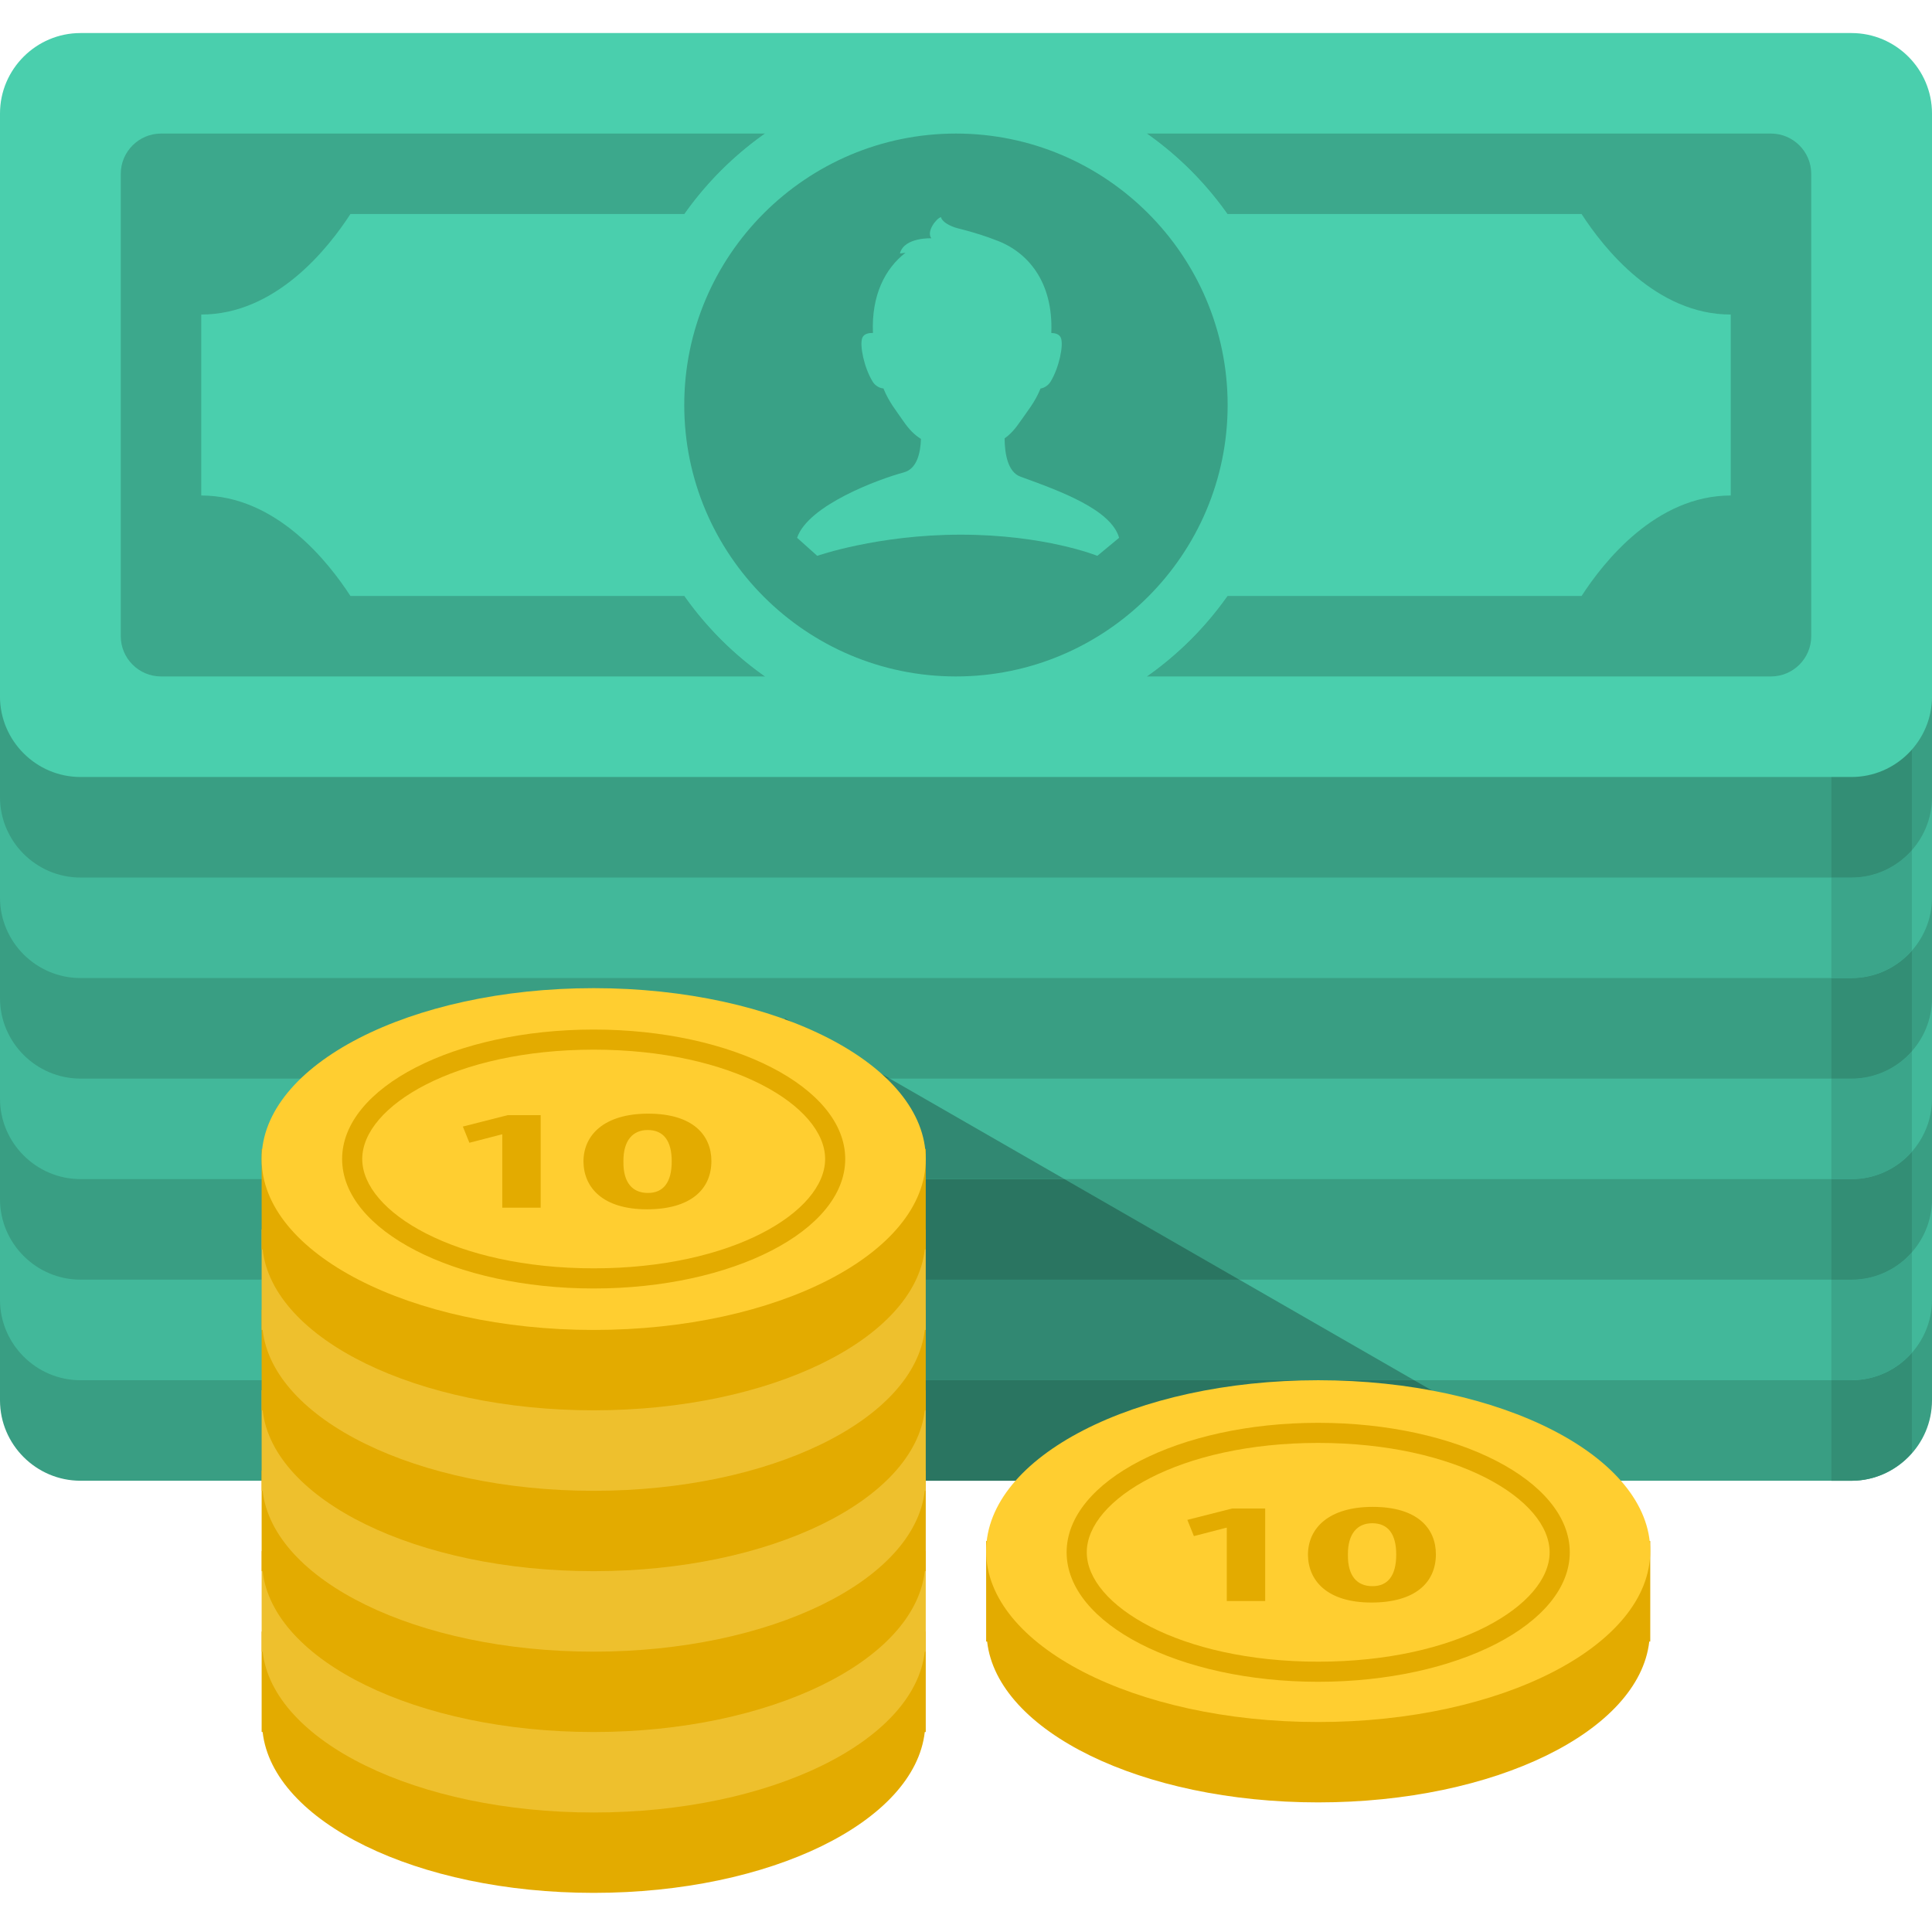 <?xml version="1.0" encoding="UTF-8" standalone="no"?>
<svg width="47px" height="47px" viewBox="0 0 47 47" version="1.1" xmlns="http://www.w3.org/2000/svg" xmlns:xlink="http://www.w3.org/1999/xlink" xmlns:sketch="http://www.bohemiancoding.com/sketch/ns">
    <!-- Generator: Sketch 3.2 (9961) - http://www.bohemiancoding.com/sketch -->
    <title>ico_cashback</title>
    <desc>Created with Sketch.</desc>
    <defs>
        <linearGradient x1="-886.364%" y1="-987.647%" x2="-876.364%" y2="-987.647%" id="linearGradient-1">
            <stop stop-color="#F5CA3F" offset="0%"></stop>
            <stop stop-color="#EEC02D" offset="100%"></stop>
        </linearGradient>
        <linearGradient x1="-886.364%" y1="-1030%" x2="-876.364%" y2="-1030%" id="linearGradient-2">
            <stop stop-color="#F5CA3F" offset="0%"></stop>
            <stop stop-color="#EEC02D" offset="100%"></stop>
        </linearGradient>
        <linearGradient x1="-886.364%" y1="-1072.353%" x2="-876.364%" y2="-1072.353%" id="linearGradient-3">
            <stop stop-color="#F5CA3F" offset="0%"></stop>
            <stop stop-color="#EEC02D" offset="100%"></stop>
        </linearGradient>
        <linearGradient x1="-886.364%" y1="-1114.706%" x2="-876.364%" y2="-1114.706%" id="linearGradient-4">
            <stop stop-color="#FFD242" offset="0%"></stop>
            <stop stop-color="#FFCE30" offset="100%"></stop>
        </linearGradient>
        <linearGradient x1="-984.545%" y1="-1011.471%" x2="-974.545%" y2="-1011.471%" id="linearGradient-5">
            <stop stop-color="#FFD242" offset="0%"></stop>
            <stop stop-color="#FFCE30" offset="100%"></stop>
        </linearGradient>
    </defs>
    <g id="Welcome" stroke="none" stroke-width="1" fill="none" fill-rule="evenodd" sketch:type="MSPage">
        <g id="tangerine" sketch:type="MSArtboardGroup" transform="translate(-362, -454)">
            <g id="ico_cashback" sketch:type="MSLayerGroup" transform="translate(362, 455)">
                <path d="M47,29.152 C47,28.076 46.119,27.196 45.042,27.196 L1.958,27.196 C0.881,27.196 0,28.076 0,29.152 L0,33.065 C0,34.141 0.881,35.022 1.958,35.022 L45.042,35.022 C46.119,35.022 47,34.141 47,33.065 L47,29.152" id="path682" fill="#399E83" sketch:type="MSShapeGroup" transform="translate(23.5, 31.109) scale(1, -1) translate(-23.5, -31.109) "></path>
                <path d="M47,28.174 C47,27.098 46.119,26.217 45.042,26.217 L1.958,26.217 C0.881,26.217 0,27.098 0,28.174 L0,30.62 C0,31.696 0.881,32.576 1.958,32.576 L45.042,32.576 C46.119,32.576 47,31.696 47,30.62 L47,28.174" id="path684" fill="#42B89A" sketch:type="MSShapeGroup" transform="translate(23.5, 29.397) scale(1, -1) translate(-23.5, -29.397) "></path>
                <path d="M47,24.261 C47,23.185 46.119,22.304 45.042,22.304 L1.958,22.304 C0.881,22.304 0,23.185 0,24.261 L0,28.174 C0,29.25 0.881,30.13 1.958,30.13 L45.042,30.13 C46.119,30.13 47,29.25 47,28.174 L47,24.261" id="path686" fill="#399E83" sketch:type="MSShapeGroup" transform="translate(23.5, 26.217) scale(1, -1) translate(-23.5, -26.217) "></path>
                <path d="M47,23.283 C47,22.207 46.119,21.326 45.042,21.326 L1.958,21.326 C0.881,21.326 0,22.207 0,23.283 L0,25.728 C0,26.804 0.881,27.685 1.958,27.685 L45.042,27.685 C46.119,27.685 47,26.804 47,25.728 L47,23.283" id="path688" fill="#42B89A" sketch:type="MSShapeGroup" transform="translate(23.5, 24.505) scale(1, -1) translate(-23.5, -24.505) "></path>
                <path d="M47,19.37 C47,18.293 46.119,17.413 45.042,17.413 L1.958,17.413 C0.881,17.413 0,18.293 0,19.37 L0,23.283 C0,24.359 0.881,25.239 1.958,25.239 L45.042,25.239 C46.119,25.239 47,24.359 47,23.283 L47,19.37" id="path690" fill="#399E83" sketch:type="MSShapeGroup" transform="translate(23.5, 21.326) scale(1, -1) translate(-23.5, -21.326) "></path>
                <path d="M47,18.391 C47,17.315 46.119,16.435 45.042,16.435 L1.958,16.435 C0.881,16.435 0,17.315 0,18.391 L0,20.837 C0,21.913 0.881,22.793 1.958,22.793 L45.042,22.793 C46.119,22.793 47,21.913 47,20.837 L47,18.391" id="path692" fill="#42B89A" sketch:type="MSShapeGroup" transform="translate(23.5, 19.614) scale(1, -1) translate(-23.5, -19.614) "></path>
                <path d="M47,16.092 C47,15.016 46.119,14.136 45.042,14.136 L1.958,14.136 C0.881,14.136 0,15.016 0,16.092 L0,18.375 C0,19.451 0.881,20.332 1.958,20.332 L45.042,20.332 C46.119,20.332 47,19.451 47,18.375 L47,16.092" id="path694" fill="#399E83" sketch:type="MSShapeGroup" transform="translate(23.5, 17.242) scale(1, -1) translate(-23.5, -17.242) "></path>
                <path id="path696" fill="#E4E4E4" sketch:type="MSShapeGroup" transform="translate(45.073, 34.997) scale(1, -1) translate(-45.073, -34.997) "></path>
                <path d="M45.042,31.891 L44.552,31.891 L44.552,34.337 L45.042,34.337 C45.625,34.337 46.151,34.595 46.51,35.003 L46.51,32.57 C46.154,32.161 45.637,31.896 45.056,31.891 L45.055,31.891 L45.05,31.891 L45.048,31.891 L45.042,31.891 L45.042,31.891" id="path698" fill="#338E75" sketch:type="MSShapeGroup" transform="translate(45.531, 33.457) scale(1, -1) translate(-45.531, -33.457) "></path>
                <path d="M45.042,29.446 L44.552,29.446 L44.552,31.891 L45.042,31.891 C45.625,31.891 46.151,32.15 46.51,32.557 L46.51,30.111 C46.151,29.704 45.625,29.446 45.042,29.446" id="path700" fill="#3BA58A" sketch:type="MSShapeGroup" transform="translate(45.531, 31.011) scale(1, -1) translate(-45.531, -31.011) "></path>
                <path d="M45.042,27 L44.552,27 L44.552,29.446 L45.042,29.446 C45.625,29.446 46.151,29.704 46.51,30.111 L46.51,27.666 C46.151,27.258 45.625,27 45.042,27" id="path702" fill="#338E75" sketch:type="MSShapeGroup" transform="translate(45.531, 28.565) scale(1, -1) translate(-45.531, -28.565) "></path>
                <path d="M45.042,24.554 L44.552,24.554 L44.552,27 L45.042,27 C45.625,27 46.151,27.258 46.51,27.666 L46.51,25.22 C46.151,24.813 45.625,24.554 45.042,24.554" id="path704" fill="#3BA58A" sketch:type="MSShapeGroup" transform="translate(45.531, 26.12) scale(1, -1) translate(-45.531, -26.12) "></path>
                <path d="M45.042,22.109 L44.552,22.109 L44.552,24.554 L45.042,24.554 C45.625,24.554 46.151,24.813 46.51,25.22 L46.51,22.774 C46.151,22.367 45.625,22.109 45.042,22.109" id="path706" fill="#338E75" sketch:type="MSShapeGroup" transform="translate(45.531, 23.674) scale(1, -1) translate(-45.531, -23.674) "></path>
                <path d="M45.042,19.663 L44.552,19.663 L44.552,22.109 L45.042,22.109 C45.625,22.109 46.151,22.367 46.51,22.774 L46.51,20.329 C46.151,19.921 45.625,19.663 45.042,19.663" id="path708" fill="#3BA58A" sketch:type="MSShapeGroup" transform="translate(45.531, 21.228) scale(1, -1) translate(-45.531, -21.228) "></path>
                <path d="M45.042,15.457 L44.552,15.457 L44.552,20.348 L46.51,20.348 L46.51,16.122 C46.151,15.715 45.625,15.457 45.042,15.457" id="path710" fill="#338E75" sketch:type="MSShapeGroup" transform="translate(45.531, 17.902) scale(1, -1) translate(-45.531, -17.902) "></path>
                <path d="M47,1.761 C47,0.685 46.119,-0.196 45.042,-0.196 L1.958,-0.196 C0.881,-0.196 0,0.685 0,1.761 L0,15.946 C0,17.022 0.881,17.902 1.958,17.902 L45.042,17.902 C46.119,17.902 47,17.022 47,15.946 L47,1.761" id="path712" fill="#4ACFAD" sketch:type="MSShapeGroup" transform="translate(23.5, 8.853) scale(1, -1) translate(-23.5, -8.853) "></path>
                <path d="M30.599,32.576 L19.583,32.576 L19.477,35.022 L34.4,35.022 L35.25,34.533 L32.312,34.125 C32.312,34.125 31.905,32.576 30.599,32.576" id="path714" fill="#2A7561" sketch:type="MSShapeGroup" transform="translate(27.359, 33.799) scale(1, -1) translate(-27.359, -33.799) "></path>
                <path d="M34.4,30.13 L19.477,30.13 L19.37,32.576 L30.148,32.576 L34.4,30.13" id="path716" fill="#318872" sketch:type="MSShapeGroup" transform="translate(26.885, 31.353) scale(1, -1) translate(-26.885, -31.353) "></path>
                <path d="M30.148,27.685 L19.37,27.685 L19.264,30.13 L25.897,30.13 L30.148,27.685" id="path718" fill="#2A7561" sketch:type="MSShapeGroup" transform="translate(24.698, 28.908) scale(1, -1) translate(-24.698, -28.908) "></path>
                <path d="M25.897,25.239 L19.264,25.239 L19.157,27.685 L21.644,27.685 L25.897,25.239" id="path720" fill="#318872" sketch:type="MSShapeGroup" transform="translate(22.536, 26.462) scale(1, -1) translate(-22.536, -26.462) "></path>
                <path d="M21.644,23.772 L19.157,23.772 L19.094,25.239 L21.644,23.772" id="path722" fill="#2A7561" sketch:type="MSShapeGroup" transform="translate(20.367, 24.505) scale(1, -1) translate(-20.367, -24.505) "></path>
                <path d="M21.287,43.092 C19.859,44.266 17.331,45.049 14.443,45.049 C11.554,45.049 9.027,44.266 7.599,43.092 L6.365,43.092 L6.365,40.647 L6.389,40.647 C6.636,38.465 10.142,36.734 14.443,36.734 C18.744,36.734 22.25,38.465 22.497,40.647 L22.521,40.647 L22.521,43.092 L21.287,43.092" id="path724" fill="#E3AB00" sketch:type="MSShapeGroup" transform="translate(14.443, 40.891) scale(1, -1) translate(-14.443, -40.891) "></path>
                <path d="M21.287,41.136 C19.859,42.309 17.331,43.092 14.443,43.092 C11.554,43.092 9.027,42.309 7.599,41.136 L6.365,41.136 L6.365,38.69 L6.389,38.69 C6.636,36.509 10.142,34.777 14.443,34.777 C18.744,34.777 22.25,36.509 22.497,38.69 L22.521,38.69 L22.521,41.136 L21.287,41.136 L21.287,41.136 Z" id="path732" sketch:type="MSShapeGroup" transform="translate(14.443, 38.935) scale(1, -1) translate(-14.443, -38.935) "></path>
                <path d="M21.287,41.136 C19.859,42.309 17.331,43.092 14.443,43.092 C11.554,43.092 9.027,42.309 7.599,41.136 L6.365,41.136 L6.365,38.69 L6.389,38.69 C6.636,36.509 10.142,34.777 14.443,34.777 C18.744,34.777 22.25,36.509 22.497,38.69 L22.521,38.69 L22.521,41.136 L21.287,41.136" id="path740" fill="url(#linearGradient-1)" sketch:type="MSShapeGroup" transform="translate(14.443, 38.935) scale(1, -1) translate(-14.443, -38.935) "></path>
                <path d="M21.287,39.179 C19.859,40.353 17.331,41.136 14.443,41.136 C11.554,41.136 9.027,40.353 7.599,39.179 L6.365,39.179 L6.365,36.734 L6.389,36.734 C6.636,34.552 10.142,32.821 14.443,32.821 C18.744,32.821 22.25,34.552 22.497,36.734 L22.521,36.734 L22.521,39.179 L21.287,39.179" id="path742" fill="#E3AB00" sketch:type="MSShapeGroup" transform="translate(14.443, 36.978) scale(1, -1) translate(-14.443, -36.978) "></path>
                <path d="M21.287,37.223 C19.859,38.396 17.331,39.179 14.443,39.179 C11.554,39.179 9.027,38.396 7.599,37.223 L6.365,37.223 L6.365,34.777 L6.389,34.777 C6.636,32.596 10.142,30.864 14.443,30.864 C18.744,30.864 22.25,32.596 22.497,34.777 L22.521,34.777 L22.521,37.223 L21.287,37.223 L21.287,37.223 Z" id="path750" sketch:type="MSShapeGroup" transform="translate(14.443, 35.022) scale(1, -1) translate(-14.443, -35.022) "></path>
                <path d="M21.287,37.223 C19.859,38.396 17.331,39.179 14.443,39.179 C11.554,39.179 9.027,38.396 7.599,37.223 L6.365,37.223 L6.365,34.777 L6.389,34.777 C6.636,32.596 10.142,30.864 14.443,30.864 C18.744,30.864 22.25,32.596 22.497,34.777 L22.521,34.777 L22.521,37.223 L21.287,37.223" id="path758" fill="url(#linearGradient-2)" sketch:type="MSShapeGroup" transform="translate(14.443, 35.022) scale(1, -1) translate(-14.443, -35.022) "></path>
                <path d="M21.287,35.266 C19.859,36.44 17.331,37.223 14.443,37.223 C11.554,37.223 9.027,36.44 7.599,35.266 L6.365,35.266 L6.365,32.821 L6.389,32.821 C6.636,30.639 10.142,28.908 14.443,28.908 C18.744,28.908 22.25,30.639 22.497,32.821 L22.521,32.821 L22.521,35.266 L21.287,35.266" id="path760" fill="#E3AB00" sketch:type="MSShapeGroup" transform="translate(14.443, 33.065) scale(1, -1) translate(-14.443, -33.065) "></path>
                <path d="M21.287,33.31 C19.859,34.483 17.331,35.266 14.443,35.266 C11.554,35.266 9.027,34.483 7.599,33.31 L6.365,33.31 L6.365,30.864 L6.389,30.864 C6.636,28.683 10.142,26.951 14.443,26.951 C18.744,26.951 22.25,28.683 22.497,30.864 L22.521,30.864 L22.521,33.31 L21.287,33.31 L21.287,33.31 Z" id="path768" sketch:type="MSShapeGroup" transform="translate(14.443, 31.109) scale(1, -1) translate(-14.443, -31.109) "></path>
                <path d="M21.287,33.31 C19.859,34.483 17.331,35.266 14.443,35.266 C11.554,35.266 9.027,34.483 7.599,33.31 L6.365,33.31 L6.365,30.864 L6.389,30.864 C6.636,28.683 10.142,26.951 14.443,26.951 C18.744,26.951 22.25,28.683 22.497,30.864 L22.521,30.864 L22.521,33.31 L21.287,33.31" id="path776" fill="url(#linearGradient-3)" sketch:type="MSShapeGroup" transform="translate(14.443, 31.109) scale(1, -1) translate(-14.443, -31.109) "></path>
                <path d="M21.287,31.353 C19.859,32.527 17.331,33.31 14.443,33.31 C11.554,33.31 9.027,32.527 7.599,31.353 L6.365,31.353 L6.365,28.908 L6.389,28.908 C6.636,26.726 10.142,24.995 14.443,24.995 C18.744,24.995 22.25,26.726 22.497,28.908 L22.521,28.908 L22.521,31.353 L21.287,31.353" id="path778" fill="#E3AB00" sketch:type="MSShapeGroup" transform="translate(14.443, 29.152) scale(1, -1) translate(-14.443, -29.152) "></path>
                <path d="M22.521,27.196 C22.521,24.9 18.904,23.038 14.443,23.038 C9.982,23.038 6.365,24.9 6.365,27.196 C6.365,29.492 9.982,31.353 14.443,31.353 C18.904,31.353 22.521,29.492 22.521,27.196 L22.521,27.196 Z" id="path786" sketch:type="MSShapeGroup" transform="translate(14.443, 27.196) scale(1, -1) translate(-14.443, -27.196) "></path>
                <path d="M22.521,27.196 C22.521,24.9 18.904,23.038 14.443,23.038 C9.982,23.038 6.365,24.9 6.365,27.196 C6.365,29.492 9.982,31.353 14.443,31.353 C18.904,31.353 22.521,29.492 22.521,27.196" id="path794" fill="url(#linearGradient-4)" sketch:type="MSShapeGroup" transform="translate(14.443, 27.196) scale(1, -1) translate(-14.443, -27.196) "></path>
                <path d="M14.443,30.334 C11.063,30.334 8.323,28.925 8.323,27.185 C8.323,25.445 11.063,24.035 14.443,24.035 C17.822,24.035 20.562,25.445 20.562,27.185 C20.562,28.925 17.822,30.334 14.443,30.334 L14.443,30.334 Z M14.443,29.845 C17.811,29.845 20.073,28.47 20.073,27.185 C20.073,25.9 17.811,24.525 14.443,24.525 C11.075,24.525 8.812,25.9 8.812,27.185 C8.812,28.47 11.075,29.845 14.443,29.845 L14.443,29.845 Z" id="path796" fill="#E3AB00" sketch:type="MSShapeGroup" transform="translate(14.443, 27.19) scale(1, -1) translate(-14.443, -27.19) "></path>
                <path d="M12.219,27.914 L12.207,27.914 L11.419,27.71 L11.26,28.104 L12.352,28.382 L13.153,28.382 L13.153,26.13 L12.219,26.13 L12.219,27.914" id="path798" fill="#E3AB00" sketch:type="MSShapeGroup" transform="translate(12.215, 27.255) scale(1, -1) translate(-12.215, -27.255) "></path>
                <path d="M15.166,27.231 C15.16,26.715 15.389,26.469 15.763,26.469 C16.138,26.469 16.341,26.726 16.341,27.238 C16.341,27.736 16.144,28 15.757,28 C15.401,28 15.16,27.754 15.166,27.231 L15.166,27.231 Z M17.306,27.245 C17.306,26.549 16.792,26.071 15.738,26.071 C14.671,26.071 14.201,26.594 14.194,27.231 C14.194,27.882 14.702,28.398 15.769,28.398 C16.874,28.398 17.306,27.861 17.306,27.245 L17.306,27.245 Z" id="path800" fill="#E3AB00" sketch:type="MSShapeGroup" transform="translate(15.761, 27.245) scale(1, -1) translate(-15.761, -27.245) "></path>
                <path d="M16.657,4.207 L8.525,4.207 C7.986,5.041 6.711,6.652 4.896,6.652 L4.896,11.054 C6.711,11.054 7.986,12.666 8.525,13.5 L16.657,13.5 C17.194,14.26 17.858,14.922 18.619,15.457 L3.917,15.457 C3.378,15.457 2.938,15.016 2.938,14.478 L2.938,3.228 C2.938,2.69 3.378,2.25 3.917,2.25 L18.619,2.25 C17.858,2.785 17.194,3.447 16.657,4.207" id="path802" fill="#3CA88C" sketch:type="MSShapeGroup" transform="translate(10.771, 8.853) scale(1, -1) translate(-10.771, -8.853) "></path>
                <path d="M43.083,15.457 L27.892,15.457 C28.653,14.922 29.316,14.26 29.853,13.5 L38.475,13.5 C39.014,12.666 40.289,11.054 42.104,11.054 L42.104,6.652 C40.289,6.652 39.014,5.041 38.475,4.207 L29.854,4.207 C29.317,3.447 28.653,2.785 27.892,2.25 L43.083,2.25 C43.622,2.25 44.062,2.69 44.062,3.228 L44.062,14.478 C44.062,15.016 43.622,15.457 43.083,15.457" id="path804" fill="#3CA88C" sketch:type="MSShapeGroup" transform="translate(35.97, 8.853) scale(1, -1) translate(-35.97, -8.853) "></path>
                <path d="M38.912,40.891 C37.484,42.065 34.956,42.848 32.068,42.848 C29.179,42.848 26.652,42.065 25.224,40.891 L23.99,40.891 L23.99,38.446 L24.014,38.446 C24.261,36.264 27.767,34.533 32.068,34.533 C36.369,34.533 39.875,36.264 40.122,38.446 L40.146,38.446 L40.146,40.891 L38.912,40.891" id="path806" fill="#E3AB00" sketch:type="MSShapeGroup" transform="translate(32.068, 38.69) scale(1, -1) translate(-32.068, -38.69) "></path>
                <path d="M40.146,36.734 C40.146,34.438 36.529,32.576 32.068,32.576 C27.607,32.576 23.99,34.438 23.99,36.734 C23.99,39.03 27.607,40.891 32.068,40.891 C36.529,40.891 40.146,39.03 40.146,36.734 L40.146,36.734 Z" id="path814" sketch:type="MSShapeGroup" transform="translate(32.068, 36.734) scale(1, -1) translate(-32.068, -36.734) "></path>
                <path d="M40.146,36.734 C40.146,34.438 36.529,32.576 32.068,32.576 C27.607,32.576 23.99,34.438 23.99,36.734 C23.99,39.03 27.607,40.891 32.068,40.891 C36.529,40.891 40.146,39.03 40.146,36.734" id="path822" fill="url(#linearGradient-5)" sketch:type="MSShapeGroup" transform="translate(32.068, 36.734) scale(1, -1) translate(-32.068, -36.734) "></path>
                <path d="M32.068,39.903 C28.688,39.903 25.948,38.493 25.948,36.753 C25.948,35.013 28.688,33.603 32.068,33.603 C35.447,33.603 38.188,35.013 38.188,36.753 C38.188,38.493 35.447,39.903 32.068,39.903 L32.068,39.903 Z M32.068,39.414 C35.436,39.414 37.698,38.038 37.698,36.753 C37.698,35.468 35.436,34.092 32.068,34.092 C28.7,34.092 26.438,35.468 26.438,36.753 C26.438,38.038 28.7,39.414 32.068,39.414 L32.068,39.414 Z" id="path824" fill="#E3AB00" sketch:type="MSShapeGroup" transform="translate(32.068, 36.758) scale(1, -1) translate(-32.068, -36.758) "></path>
                <path d="M29.844,37.481 L29.832,37.481 L29.044,37.277 L28.885,37.672 L29.977,37.949 L30.778,37.949 L30.778,35.698 L29.844,35.698 L29.844,37.481" id="path826" fill="#E3AB00" sketch:type="MSShapeGroup" transform="translate(29.84, 36.823) scale(1, -1) translate(-29.84, -36.823) "></path>
                <path d="M32.791,36.799 C32.785,36.283 33.014,36.037 33.388,36.037 C33.763,36.037 33.966,36.293 33.966,36.806 C33.966,37.305 33.769,37.568 33.382,37.568 C33.026,37.568 32.785,37.322 32.791,36.799 L32.791,36.799 Z M34.931,36.813 C34.931,36.117 34.417,35.639 33.363,35.639 C32.296,35.639 31.826,36.162 31.819,36.799 C31.819,37.45 32.327,37.966 33.394,37.966 C34.499,37.966 34.931,37.43 34.931,36.813 L34.931,36.813 Z" id="path828" fill="#E3AB00" sketch:type="MSShapeGroup" transform="translate(33.386, 36.812) scale(1, -1) translate(-33.386, -36.812) "></path>
                <path d="M29.919,8.864 C29.919,5.187 26.936,2.206 23.255,2.206 C19.574,2.206 16.591,5.187 16.591,8.864 C16.591,12.541 19.574,15.522 23.255,15.522 C26.936,15.522 29.919,12.541 29.919,8.864" id="path830" fill="#39A186" sketch:type="MSShapeGroup" transform="translate(23.25, 8.859) scale(1, -1) translate(-23.25, -8.859) "></path>
                <path d="M23.255,16.924 C18.793,16.924 15.177,13.31 15.177,8.853 C15.177,4.396 18.793,0.783 23.255,0.783 C27.717,0.783 31.333,4.396 31.333,8.853 C31.333,13.31 27.717,16.924 23.255,16.924 L23.255,16.924 Z M23.255,15.457 C26.9,15.457 29.865,12.494 29.865,8.853 C29.865,5.212 26.9,2.25 23.255,2.25 C19.611,2.25 16.646,5.212 16.646,8.853 C16.646,12.494 19.611,15.457 23.255,15.457 L23.255,15.457 Z" id="path832" fill="#4ACFAD" sketch:type="MSShapeGroup" transform="translate(23.255, 8.853) scale(1, -1) translate(-23.255, -8.853) "></path>
                <path d="M27.225,4.743 C27.029,5.43 25.794,5.879 24.826,6.23 C24.517,6.341 24.442,6.785 24.439,7.162 C24.578,7.258 24.701,7.397 24.824,7.578 C25.002,7.836 25.176,8.039 25.314,8.375 C25.403,8.386 25.503,8.453 25.557,8.54 C25.768,8.887 25.877,9.432 25.809,9.605 C25.771,9.701 25.664,9.724 25.575,9.725 C25.627,10.968 25.002,11.71 24.21,11.99 C24.033,12.059 23.734,12.165 23.318,12.267 C23.089,12.325 22.912,12.439 22.892,12.543 C22.791,12.526 22.526,12.199 22.657,12.029 C22.66,12.029 22.005,12.058 21.895,11.67 C21.875,11.652 21.943,11.667 22.027,11.677 C21.53,11.29 21.198,10.645 21.236,9.726 C21.143,9.728 21.018,9.711 20.977,9.607 C20.908,9.432 21.018,8.888 21.229,8.542 C21.287,8.447 21.398,8.38 21.491,8.377 C21.627,8.042 21.797,7.843 21.973,7.585 C22.109,7.386 22.246,7.246 22.404,7.148 C22.393,6.807 22.307,6.419 21.987,6.334 C21.389,6.174 19.661,5.54 19.391,4.743 L19.881,4.304 C19.881,4.304 21.346,4.819 23.37,4.819 C25.426,4.819 26.695,4.304 26.695,4.304 L27.225,4.743" id="path834" fill="#4ACFAD" sketch:type="MSShapeGroup" transform="translate(23.308, 8.413) scale(1, -1) translate(-23.308, -8.413) "></path>
            </g>
        </g>
    </g>
</svg>
